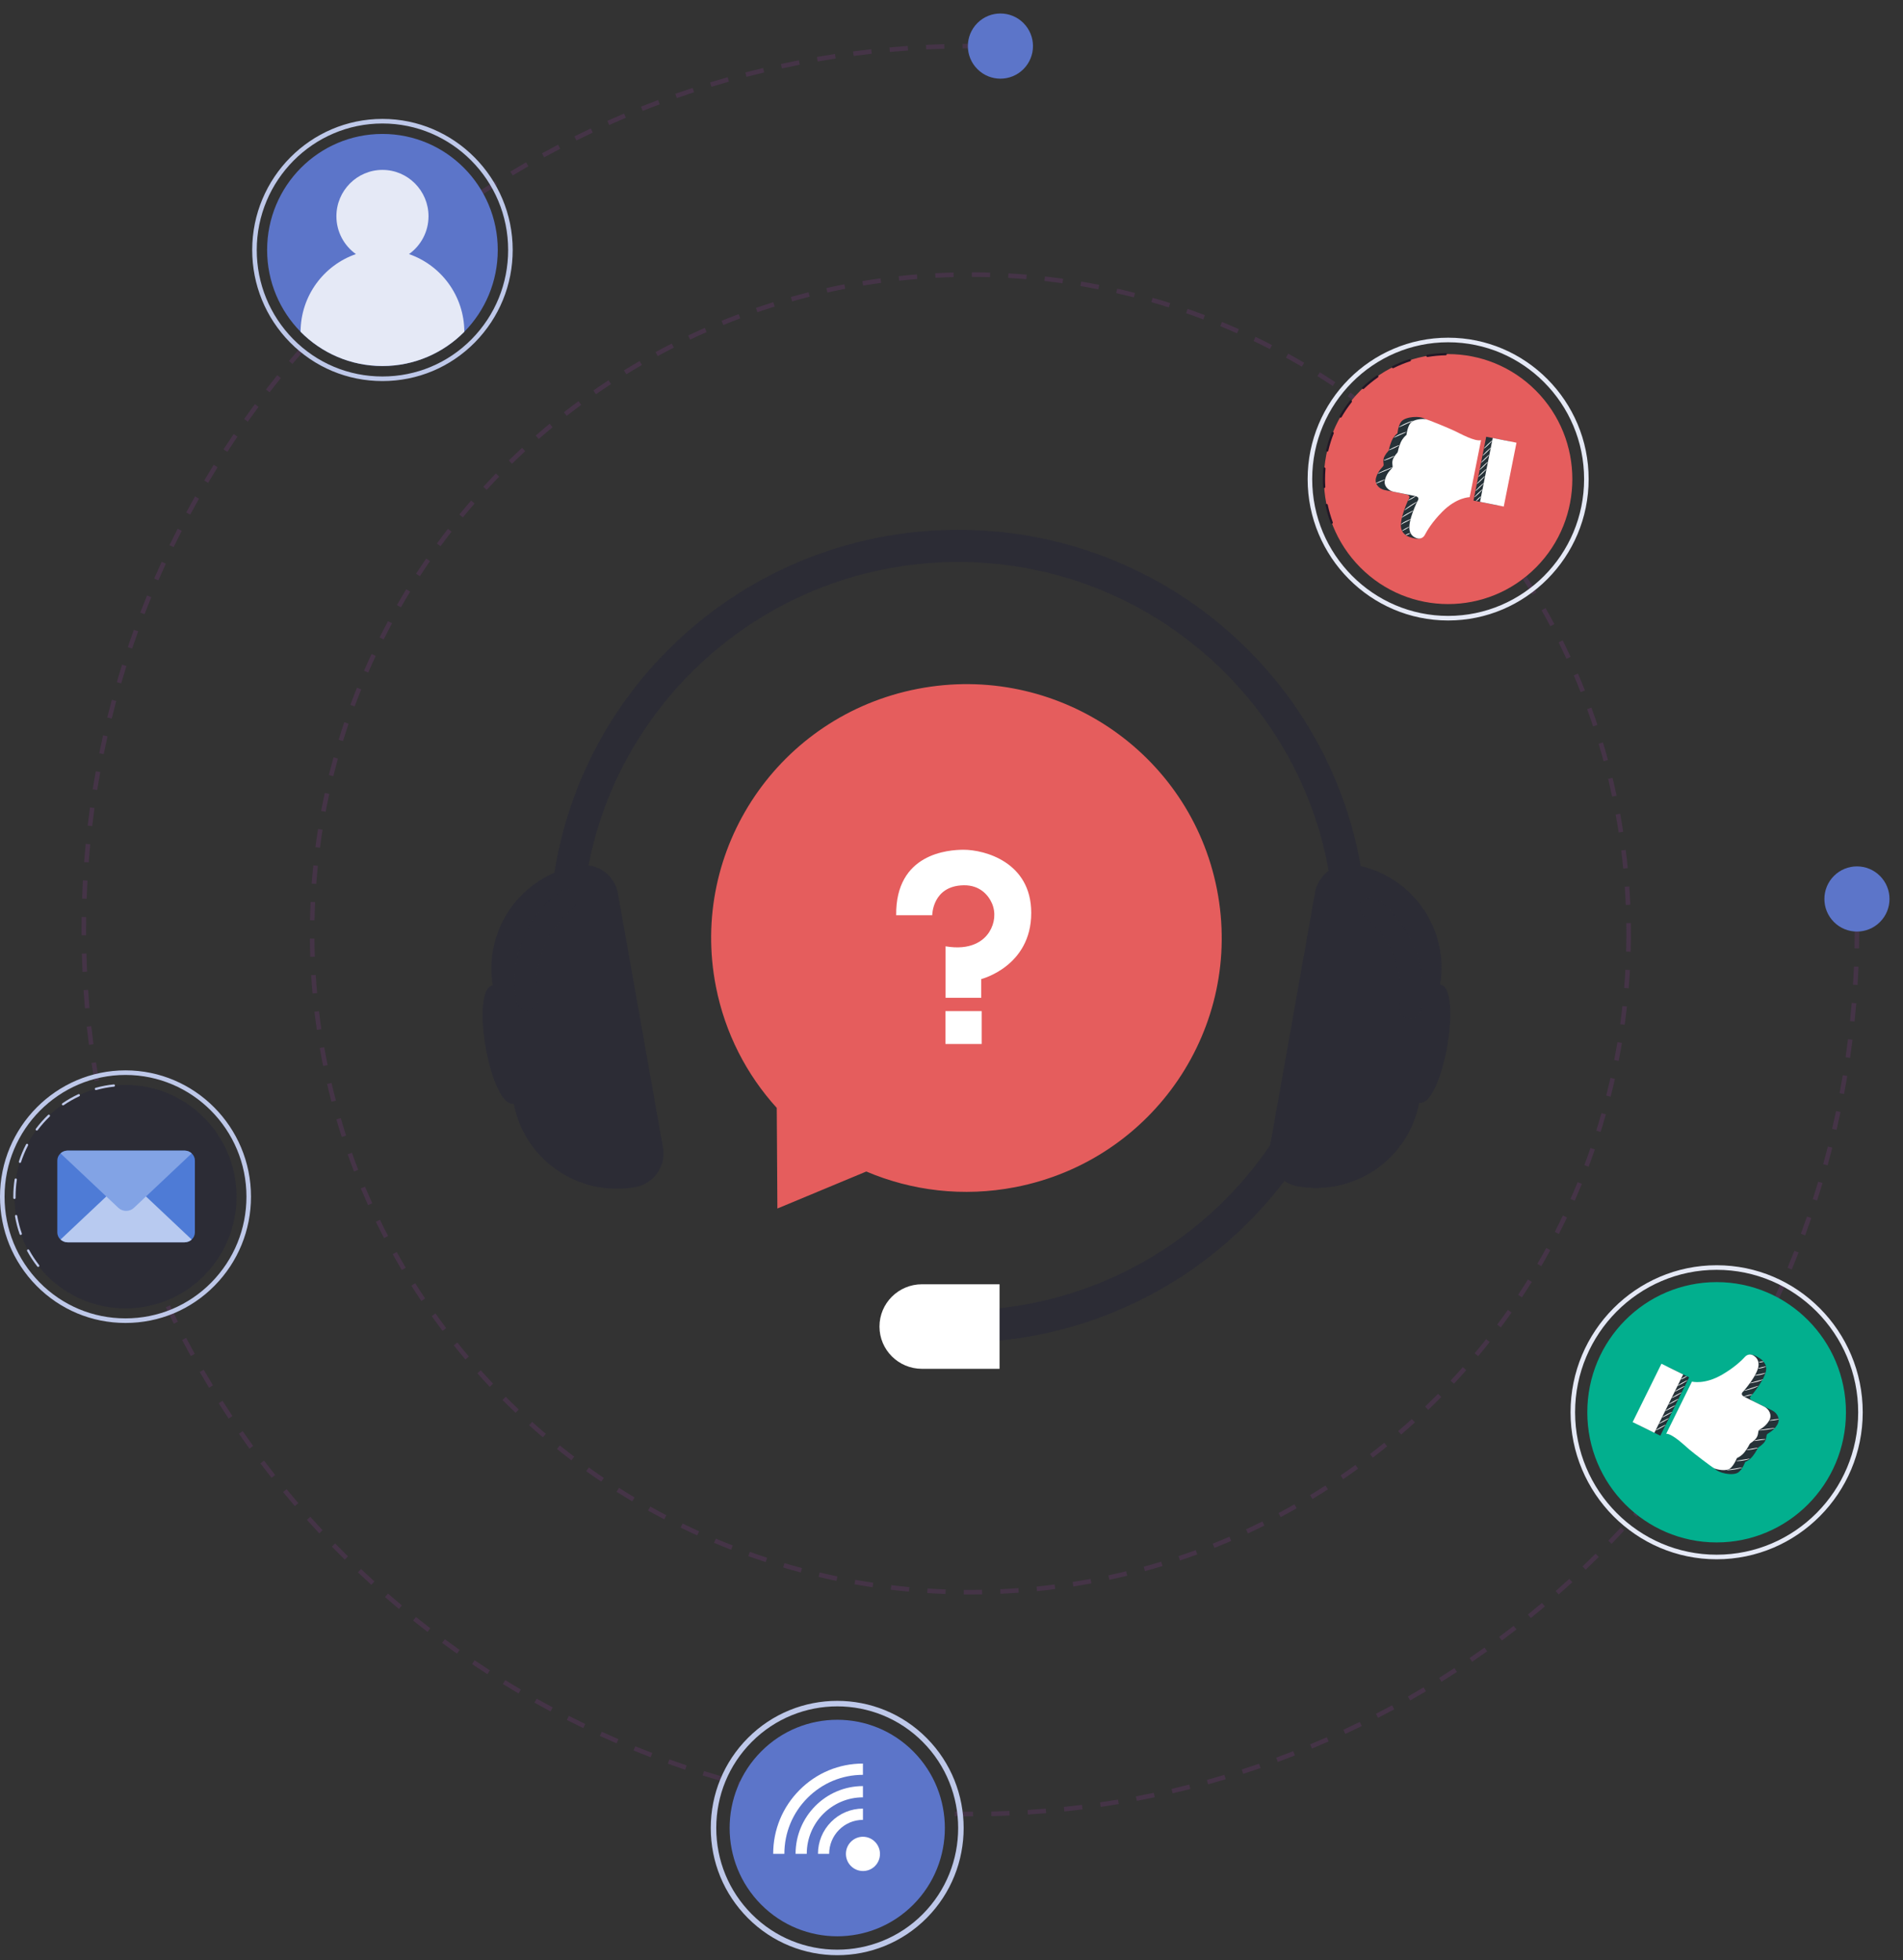 <svg width="166" height="171" viewBox="0 0 166 171" fill="none" xmlns="http://www.w3.org/2000/svg">
<rect x="0" y="0" width="166" height="171" fill="#333333" stroke="none"/>
<path d="M84.649 139.091C84.457 139.091 84.266 139.091 84.074 139.089L84.078 138.69C84.607 138.695 85.138 138.693 85.665 138.684L85.672 139.083C85.332 139.088 84.991 139.091 84.649 139.091ZM82.477 139.051C81.945 139.031 81.413 139.004 80.881 138.97L80.907 138.572C81.433 138.606 81.962 138.633 82.492 138.653L82.477 139.051ZM87.27 139.033L87.252 138.635C87.78 138.611 88.309 138.58 88.836 138.542L88.865 138.94C88.334 138.978 87.802 139.009 87.27 139.033ZM79.288 138.845C78.758 138.796 78.228 138.74 77.699 138.676L77.747 138.28C78.271 138.343 78.797 138.399 79.325 138.448L79.288 138.845ZM90.457 138.802L90.418 138.406C90.944 138.353 91.47 138.293 91.994 138.226L92.045 138.621C91.516 138.689 90.987 138.749 90.457 138.802ZM76.115 138.463C75.588 138.385 75.062 138.299 74.538 138.206L74.608 137.814C75.128 137.906 75.65 137.991 76.174 138.069L76.115 138.463ZM93.627 138.396L93.565 138.002C94.088 137.92 94.609 137.831 95.129 137.735L95.202 138.126C94.678 138.223 94.153 138.313 93.627 138.396ZM72.968 137.906C72.447 137.799 71.927 137.684 71.408 137.562L71.499 137.174C72.014 137.295 72.531 137.409 73.049 137.516L72.968 137.906ZM96.769 137.814L96.686 137.424C97.203 137.313 97.719 137.195 98.233 137.069L98.327 137.457C97.809 137.583 97.29 137.702 96.769 137.814ZM69.857 137.174C69.342 137.037 68.829 136.893 68.318 136.742L68.431 136.36C68.938 136.51 69.448 136.653 69.959 136.788L69.857 137.174ZM99.874 137.057L99.769 136.672C100.28 136.533 100.788 136.386 101.294 136.232L101.41 136.614C100.9 136.769 100.388 136.916 99.874 137.057ZM66.792 136.269C66.284 136.103 65.778 135.93 65.275 135.75L65.408 135.375C65.908 135.554 66.411 135.725 66.915 135.89L66.792 136.269ZM102.932 136.128L102.806 135.75C103.308 135.582 103.807 135.407 104.304 135.225L104.441 135.599C103.94 135.782 103.438 135.958 102.932 136.128ZM63.773 135.19C63.275 134.996 62.779 134.795 62.287 134.588L62.442 134.22C62.931 134.427 63.422 134.626 63.917 134.819L63.773 135.19ZM105.934 135.029L105.787 134.659C106.277 134.464 106.764 134.262 107.248 134.054L107.405 134.419C106.918 134.629 106.427 134.833 105.934 135.029ZM60.819 133.944C60.334 133.723 59.851 133.495 59.371 133.26L59.546 132.902C60.022 133.135 60.502 133.362 60.984 133.582L60.819 133.944ZM108.86 133.769L108.692 133.408C109.171 133.185 109.646 132.957 110.119 132.721L110.296 133.078C109.821 133.315 109.342 133.545 108.86 133.769ZM57.942 132.536C57.469 132.288 57 132.034 56.535 131.773L56.73 131.425C57.192 131.684 57.657 131.937 58.127 132.183L57.942 132.536ZM111.713 132.347L111.526 131.995C111.992 131.746 112.454 131.492 112.913 131.23L113.11 131.577C112.648 131.84 112.182 132.096 111.713 132.347ZM55.149 130.971C54.691 130.697 54.236 130.417 53.786 130.13L54 129.794C54.447 130.079 54.898 130.357 55.353 130.629L55.149 130.971ZM114.485 130.769L114.279 130.428C114.73 130.154 115.178 129.873 115.622 129.587L115.837 129.922C115.391 130.21 114.94 130.492 114.485 130.769ZM52.448 129.253C52.006 128.954 51.568 128.65 51.135 128.339L51.367 128.015C51.797 128.323 52.232 128.626 52.671 128.923L52.448 129.253ZM117.166 129.038L116.941 128.708C117.377 128.41 117.809 128.105 118.236 127.794L118.47 128.117C118.04 128.43 117.605 128.737 117.166 129.038ZM49.848 127.388C49.423 127.066 49.003 126.737 48.587 126.403L48.837 126.093C49.249 126.424 49.667 126.751 50.088 127.071L49.848 127.388ZM119.749 127.16L119.506 126.844C119.925 126.522 120.339 126.194 120.749 125.86L121.001 126.169C120.588 126.505 120.171 126.836 119.749 127.16ZM47.355 125.384C46.949 125.039 46.548 124.688 46.151 124.331L46.418 124.035C46.811 124.389 47.209 124.738 47.613 125.081L47.355 125.384ZM122.226 125.143L121.965 124.841C122.366 124.495 122.762 124.144 123.153 123.788L123.421 124.083C123.027 124.441 122.629 124.795 122.226 125.143ZM44.977 123.246C44.591 122.879 44.21 122.506 43.834 122.128L44.116 121.847C44.489 122.222 44.868 122.592 45.252 122.957L44.977 123.246ZM124.588 122.991L124.312 122.703C124.693 122.336 125.069 121.964 125.44 121.587L125.724 121.866C125.35 122.246 124.972 122.621 124.588 122.991ZM42.722 120.981C42.357 120.593 41.997 120.2 41.642 119.802L41.939 119.537C42.291 119.932 42.649 120.322 43.012 120.707L42.722 120.981ZM126.829 120.711L126.538 120.439C126.898 120.052 127.253 119.659 127.603 119.262L127.902 119.525C127.55 119.925 127.192 120.32 126.829 120.711ZM40.595 118.595C40.252 118.188 39.914 117.777 39.582 117.36L39.893 117.112C40.223 117.525 40.559 117.934 40.899 118.338L40.595 118.595ZM128.942 118.31L128.636 118.055C128.975 117.648 129.308 117.236 129.635 116.82L129.948 117.066C129.618 117.485 129.283 117.9 128.942 118.31ZM38.604 116.097C38.284 115.672 37.969 115.242 37.661 114.808L37.986 114.577C38.292 115.008 38.604 115.435 38.922 115.857L38.604 116.097ZM130.92 115.795L130.6 115.557C130.916 115.132 131.226 114.702 131.53 114.268L131.856 114.497C131.55 114.934 131.238 115.367 130.92 115.795ZM36.754 113.493C36.458 113.051 36.168 112.605 35.884 112.155L36.221 111.942C36.503 112.389 36.791 112.832 37.085 113.272L36.754 113.493ZM132.757 113.174L132.425 112.955C132.717 112.512 133.002 112.066 133.282 111.615L133.62 111.825C133.339 112.279 133.051 112.729 132.757 113.174ZM35.052 110.793C34.78 110.336 34.516 109.874 34.257 109.409L34.605 109.215C34.862 109.677 35.125 110.136 35.394 110.59L35.052 110.793ZM134.446 110.454L134.102 110.253C134.369 109.795 134.63 109.333 134.884 108.867L135.234 109.059C134.978 109.527 134.715 109.992 134.446 110.454ZM33.502 108.004C33.257 107.532 33.018 107.057 32.786 106.579L33.144 106.405C33.375 106.88 33.612 107.352 33.855 107.82L33.502 108.004ZM135.983 107.642L135.628 107.461C135.869 106.988 136.104 106.512 136.332 106.033L136.692 106.205C136.462 106.687 136.226 107.166 135.983 107.642ZM32.11 105.135C31.892 104.65 31.68 104.163 31.474 103.673L31.842 103.519C32.045 104.005 32.256 104.489 32.473 104.97L32.11 105.135ZM137.361 104.748L136.997 104.587C137.211 104.102 137.419 103.613 137.62 103.122L137.989 103.273C137.786 103.768 137.577 104.259 137.361 104.748ZM30.88 102.194C30.688 101.696 30.503 101.196 30.326 100.694L30.701 100.561C30.878 101.06 31.061 101.556 31.252 102.05L30.88 102.194ZM138.576 101.78L138.203 101.639C138.39 101.142 138.571 100.643 138.744 100.14L139.121 100.271C138.946 100.776 138.764 101.279 138.576 101.78ZM29.812 99.179C29.648 98.671 29.492 98.162 29.342 97.65L29.724 97.538C29.873 98.046 30.029 98.552 30.191 99.056L29.812 99.179ZM139.623 98.746L139.243 98.627C139.402 98.122 139.554 97.615 139.698 97.105L140.081 97.214C139.936 97.727 139.783 98.238 139.623 98.746ZM28.915 96.109C28.779 95.593 28.651 95.076 28.531 94.556L28.919 94.466C29.038 94.982 29.166 95.496 29.3 96.008L28.915 96.109ZM140.497 95.67L140.111 95.572C140.241 95.058 140.364 94.543 140.48 94.027L140.868 94.114C140.752 94.634 140.628 95.153 140.497 95.67ZM28.19 92.994C28.084 92.471 27.985 91.948 27.893 91.422L28.285 91.354C28.376 91.875 28.474 92.396 28.58 92.914L28.19 92.994ZM141.197 92.549L140.806 92.472C140.907 91.953 141.002 91.432 141.089 90.91L141.481 90.975C141.394 91.501 141.299 92.026 141.197 92.549ZM27.639 89.843C27.562 89.316 27.492 88.787 27.43 88.258L27.826 88.211C27.888 88.737 27.957 89.262 28.033 89.785L27.639 89.843ZM141.722 89.394L141.328 89.339C141.4 88.815 141.465 88.289 141.523 87.763L141.919 87.807C141.861 88.337 141.795 88.866 141.722 89.394ZM27.265 86.667C27.217 86.136 27.177 85.604 27.143 85.072L27.541 85.047C27.574 85.577 27.614 86.105 27.662 86.631L27.265 86.667ZM142.072 86.215L141.675 86.182C141.719 85.654 141.755 85.126 141.783 84.597L142.181 84.619C142.152 85.152 142.116 85.683 142.072 86.215ZM27.066 83.475C27.047 82.942 27.035 82.409 27.031 81.876L27.43 81.873C27.434 82.403 27.445 82.932 27.463 83.461L27.066 83.475ZM142.246 83.021L141.848 83.01C141.871 82.182 141.876 81.353 141.863 80.525L142.261 80.518C142.274 81.353 142.269 82.187 142.246 83.021ZM27.439 80.285L27.041 80.277C27.051 79.744 27.069 79.211 27.094 78.679L27.492 78.697C27.467 79.226 27.449 79.755 27.439 80.285ZM141.817 78.939C141.795 78.41 141.765 77.882 141.728 77.353L142.125 77.325C142.162 77.856 142.192 78.388 142.215 78.922L141.817 78.939ZM27.587 77.112L27.19 77.083C27.23 76.55 27.277 76.019 27.331 75.49L27.727 75.53C27.673 76.057 27.627 76.584 27.587 77.112ZM141.595 75.77C141.543 75.243 141.485 74.717 141.419 74.192L141.814 74.142C141.88 74.671 141.939 75.201 141.991 75.731L141.595 75.77ZM27.91 73.952L27.515 73.901C27.584 73.371 27.66 72.843 27.744 72.318L28.137 72.381C28.054 72.903 27.978 73.427 27.91 73.952ZM141.198 72.619C141.118 72.096 141.03 71.574 140.935 71.053L141.326 70.981C141.422 71.506 141.511 72.031 141.592 72.558L141.198 72.619ZM28.407 70.815L28.016 70.742C28.114 70.218 28.219 69.695 28.332 69.174L28.721 69.258C28.61 69.776 28.505 70.295 28.407 70.815ZM140.627 69.495C140.518 68.977 140.401 68.46 140.277 67.945L140.664 67.852C140.789 68.37 140.907 68.89 141.017 69.412L140.627 69.495ZM29.078 67.711L28.692 67.615C28.819 67.098 28.953 66.582 29.095 66.068L29.478 66.174C29.338 66.684 29.205 67.197 29.078 67.711ZM139.883 66.407C139.745 65.896 139.599 65.387 139.447 64.88L139.828 64.765C139.982 65.275 140.128 65.788 140.267 66.302L139.883 66.407ZM29.921 64.648L29.54 64.532C29.697 64.02 29.86 63.511 30.031 63.003L30.408 63.131C30.239 63.634 30.076 64.14 29.921 64.648ZM138.968 63.365C138.801 62.863 138.628 62.363 138.447 61.865L138.821 61.729C139.003 62.23 139.178 62.734 139.346 63.24L138.968 63.365ZM30.938 61.628L30.564 61.49C30.749 60.988 30.94 60.489 31.139 59.993L31.509 60.141C31.311 60.634 31.121 61.13 30.938 61.628ZM137.884 60.38C137.691 59.889 137.49 59.401 137.283 58.916L137.649 58.759C137.858 59.248 138.06 59.739 138.255 60.233L137.884 60.38ZM32.121 58.671L31.755 58.512C31.968 58.022 32.187 57.535 32.413 57.05L32.774 57.219C32.549 57.7 32.332 58.184 32.121 58.671ZM136.64 57.469C136.42 56.99 136.192 56.513 135.958 56.04L136.315 55.863C136.551 56.34 136.78 56.819 137.002 57.302L136.64 57.469ZM33.467 55.786L33.111 55.607C33.35 55.13 33.596 54.656 33.848 54.185L34.199 54.373C33.948 54.841 33.704 55.312 33.467 55.786ZM135.236 54.63C134.989 54.163 134.735 53.7 134.475 53.241L134.821 53.044C135.083 53.507 135.339 53.974 135.588 54.443L135.236 54.63ZM34.971 52.982L34.625 52.784C34.891 52.321 35.162 51.861 35.44 51.405L35.78 51.613C35.504 52.066 35.234 52.522 34.971 52.982ZM133.675 51.872C133.402 51.42 133.123 50.971 132.838 50.526L133.173 50.311C133.46 50.759 133.741 51.211 134.016 51.666L133.675 51.872ZM36.627 50.267L36.293 50.05C36.584 49.602 36.881 49.159 37.183 48.72L37.511 48.946C37.21 49.382 36.916 49.823 36.627 50.267ZM131.964 49.203C131.666 48.767 131.362 48.334 131.053 47.905L131.376 47.672C131.687 48.103 131.993 48.539 132.293 48.979L131.964 49.203ZM38.431 47.649L38.109 47.414C38.424 46.983 38.745 46.557 39.071 46.135L39.386 46.379C39.062 46.798 38.743 47.221 38.431 47.649ZM130.106 46.632C129.785 46.212 129.458 45.797 129.125 45.386L129.434 45.135C129.769 45.548 130.099 45.967 130.423 46.39L130.106 46.632ZM40.376 45.137L40.068 44.884C40.406 44.471 40.749 44.064 41.098 43.661L41.399 43.922C41.052 44.322 40.711 44.727 40.376 45.137ZM128.11 44.166C127.765 43.765 127.416 43.368 127.061 42.976L127.356 42.708C127.713 43.103 128.065 43.502 128.412 43.907L128.11 44.166ZM42.456 42.736L42.162 42.466C42.522 42.073 42.887 41.685 43.258 41.302L43.544 41.579C43.176 41.96 42.813 42.345 42.456 42.736ZM125.979 41.813C125.613 41.431 125.242 41.054 124.866 40.682L125.146 40.398C125.525 40.773 125.898 41.153 126.267 41.538L125.979 41.813ZM44.664 40.454L44.385 40.169C44.766 39.797 45.153 39.429 45.544 39.068L45.814 39.36C45.425 39.719 45.042 40.084 44.664 40.454ZM123.722 39.581C123.335 39.22 122.944 38.863 122.547 38.512L122.811 38.214C123.21 38.567 123.604 38.926 123.994 39.29L123.722 39.581ZM46.993 38.298L46.731 37.998C47.132 37.648 47.537 37.302 47.947 36.963L48.202 37.27C47.794 37.607 47.391 37.95 46.993 38.298ZM121.344 37.476C120.938 37.136 120.527 36.802 120.112 36.473L120.359 36.16C120.777 36.491 121.19 36.828 121.599 37.17L121.344 37.476ZM49.437 36.276L49.192 35.962C49.611 35.633 50.035 35.311 50.463 34.995L50.7 35.316C50.275 35.63 49.854 35.95 49.437 36.276ZM118.853 35.504C118.429 35.187 118 34.876 117.567 34.571L117.797 34.245C118.232 34.552 118.664 34.866 119.091 35.185L118.853 35.504ZM51.988 34.391L51.76 34.064C52.197 33.76 52.637 33.461 53.082 33.169L53.301 33.503C52.859 33.793 52.421 34.089 51.988 34.391ZM116.256 33.673C115.815 33.38 115.369 33.093 114.92 32.812L115.131 32.474C115.583 32.757 116.032 33.046 116.476 33.341L116.256 33.673ZM54.637 32.651L54.428 32.312C54.88 32.032 55.337 31.759 55.797 31.492L55.997 31.837C55.54 32.102 55.087 32.373 54.637 32.651ZM113.56 31.988C113.103 31.72 112.642 31.458 112.178 31.202L112.37 30.853C112.838 31.11 113.301 31.374 113.762 31.644L113.56 31.988ZM57.377 31.062L57.187 30.711C57.654 30.457 58.125 30.21 58.599 29.97L58.779 30.325C58.308 30.564 57.841 30.809 57.377 31.062ZM110.774 30.455C110.303 30.212 109.828 29.977 109.35 29.747L109.522 29.388C110.003 29.619 110.481 29.856 110.956 30.101L110.774 30.455ZM60.2 29.627L60.03 29.267C60.51 29.04 60.993 28.819 61.479 28.605L61.639 28.97C61.157 29.182 60.677 29.401 60.2 29.627ZM107.906 29.079C107.421 28.863 106.934 28.654 106.443 28.452L106.595 28.083C107.089 28.287 107.58 28.498 108.068 28.715L107.906 29.079ZM63.096 28.353L62.946 27.984C63.44 27.783 63.936 27.589 64.435 27.402L64.574 27.775C64.079 27.961 63.586 28.153 63.096 28.353ZM104.964 27.865C104.467 27.677 103.968 27.495 103.467 27.32L103.598 26.944C104.103 27.12 104.605 27.303 105.105 27.493L104.964 27.865ZM66.068 27.238L65.939 26.861C66.443 26.688 66.949 26.522 67.457 26.364L67.576 26.744C67.071 26.902 66.568 27.067 66.068 27.238ZM101.956 26.818C101.452 26.658 100.945 26.505 100.437 26.359L100.546 25.976C101.059 26.123 101.569 26.277 102.076 26.438L101.956 26.818ZM69.097 26.292L68.989 25.908C69.502 25.764 70.017 25.626 70.533 25.496L70.63 25.883C70.118 26.012 69.606 26.148 69.097 26.292ZM98.906 25.943C98.393 25.811 97.879 25.687 97.363 25.57L97.451 25.181C97.971 25.299 98.488 25.424 99.004 25.557L98.906 25.943ZM72.175 25.516L72.089 25.127C72.609 25.011 73.13 24.903 73.653 24.802L73.729 25.193C73.209 25.294 72.691 25.401 72.175 25.516ZM95.81 25.24C95.291 25.138 94.771 25.042 94.25 24.954L94.316 24.561C94.841 24.65 95.365 24.746 95.888 24.849L95.81 25.24ZM75.291 24.914L75.226 24.521C75.752 24.434 76.279 24.355 76.806 24.283L76.86 24.678C76.336 24.749 75.813 24.828 75.291 24.914ZM92.681 24.711C92.157 24.638 91.632 24.571 91.107 24.512L91.151 24.116C91.681 24.176 92.209 24.242 92.737 24.317L92.681 24.711ZM78.435 24.485L78.392 24.089C78.922 24.032 79.452 23.982 79.983 23.939L80.015 24.337C79.488 24.379 78.961 24.428 78.435 24.485ZM89.527 24.357C89 24.312 88.473 24.275 87.944 24.245L87.967 23.847C88.5 23.877 89.032 23.915 89.561 23.96L89.527 24.357ZM81.599 24.232L81.578 23.833C82.109 23.806 82.641 23.785 83.175 23.771L83.185 24.17C82.656 24.183 82.127 24.204 81.599 24.232ZM86.359 24.177C85.83 24.161 85.301 24.153 84.772 24.152L84.773 23.753C85.307 23.754 85.84 23.763 86.371 23.778L86.359 24.177ZM84.649 158.45C84.193 158.45 83.738 158.446 83.284 158.438L83.291 158.039C83.743 158.047 84.195 158.051 84.649 158.051L84.88 158.051L84.882 158.449L84.649 158.45ZM86.477 158.428L86.468 158.03C86.996 158.018 87.524 158 88.052 157.977L88.069 158.376C87.54 158.399 87.009 158.416 86.477 158.428ZM81.689 158.394C81.157 158.374 80.625 158.349 80.094 158.318L80.117 157.921C80.644 157.951 81.173 157.976 81.704 157.996L81.689 158.394ZM89.664 158.29L89.639 157.892C90.167 157.859 90.695 157.82 91.223 157.775L91.256 158.172C90.726 158.217 90.195 158.256 89.664 158.29ZM78.501 158.21C77.97 158.169 77.44 158.122 76.91 158.07L76.949 157.673C77.476 157.725 78.004 157.772 78.532 157.813L78.501 158.21ZM92.846 158.023L92.804 157.627C93.331 157.572 93.857 157.511 94.382 157.445L94.432 157.84C93.904 157.907 93.375 157.968 92.846 158.023ZM75.323 157.896C74.795 157.833 74.267 157.764 73.74 157.69L73.795 157.295C74.32 157.369 74.845 157.437 75.371 157.5L75.323 157.896ZM96.014 157.625L95.956 157.231C96.48 157.154 97.003 157.072 97.526 156.984L97.591 157.378C97.066 157.466 96.541 157.548 96.014 157.625ZM72.161 157.452C71.636 157.367 71.111 157.277 70.587 157.181L70.659 156.789C71.18 156.884 71.702 156.974 72.225 157.059L72.161 157.452ZM99.163 157.098L99.089 156.706C99.609 156.608 100.129 156.504 100.647 156.395L100.729 156.785C100.208 156.895 99.686 156.999 99.163 157.098ZM69.02 156.879C68.498 156.772 67.978 156.66 67.459 156.544L67.546 156.154C68.063 156.271 68.581 156.382 69.1 156.488L69.02 156.879ZM102.288 156.44L102.198 156.051C102.714 155.932 103.228 155.807 103.742 155.677L103.84 156.063C103.324 156.194 102.806 156.319 102.288 156.44ZM65.905 156.175C65.388 156.047 64.873 155.914 64.359 155.775L64.462 155.39C64.974 155.529 65.486 155.661 66 155.788L65.905 156.175ZM105.383 155.655L105.277 155.27C105.788 155.129 106.297 154.983 106.804 154.832L106.918 155.214C106.408 155.366 105.896 155.513 105.383 155.655ZM62.822 155.344C62.311 155.195 61.801 155.04 61.294 154.881L61.413 154.5C61.918 154.659 62.425 154.812 62.933 154.961L62.822 155.344ZM108.443 154.741L108.322 154.361C108.826 154.199 109.329 154.032 109.829 153.86L109.959 154.237C109.456 154.41 108.95 154.578 108.443 154.741ZM59.769 154.384C59.263 154.213 58.758 154.037 58.256 153.855L58.391 153.48C58.891 153.661 59.393 153.836 59.896 154.006L59.769 154.384ZM111.463 153.702L111.326 153.327C111.823 153.145 112.318 152.957 112.811 152.764L112.957 153.135C112.461 153.329 111.963 153.518 111.463 153.702ZM56.754 153.295C56.256 153.103 55.76 152.907 55.265 152.705L55.415 152.336C55.907 152.537 56.401 152.732 56.897 152.923L56.754 153.295ZM114.438 152.538L114.285 152.17C114.772 151.967 115.257 151.76 115.74 151.548L115.901 151.913C115.415 152.126 114.927 152.334 114.438 152.538ZM53.789 152.084C53.299 151.871 52.811 151.654 52.326 151.432L52.492 151.069C52.974 151.291 53.46 151.507 53.947 151.718L53.789 152.084ZM117.351 151.257L117.183 150.896C117.662 150.674 118.138 150.446 118.612 150.214L118.787 150.572C118.311 150.805 117.832 151.034 117.351 151.257ZM50.877 150.75C50.397 150.518 49.919 150.281 49.443 150.039L49.624 149.684C50.097 149.924 50.572 150.16 51.05 150.391L50.877 150.75ZM120.21 149.857L120.028 149.503C120.497 149.261 120.964 149.014 121.428 148.762L121.618 149.113C121.151 149.366 120.682 149.614 120.21 149.857ZM48.024 149.298C47.554 149.046 47.086 148.79 46.621 148.528L46.816 148.181C47.279 148.441 47.744 148.696 48.212 148.947L48.024 149.298ZM123.01 148.34L122.814 147.993C123.273 147.732 123.73 147.466 124.184 147.195L124.387 147.538C123.931 147.81 123.472 148.077 123.01 148.34ZM45.235 147.73C44.775 147.459 44.319 147.183 43.865 146.903L44.074 146.564C44.526 146.843 44.98 147.117 45.437 147.386L45.235 147.73ZM125.747 146.707L125.537 146.369C125.985 146.089 126.431 145.804 126.873 145.515L127.091 145.849C126.646 146.14 126.198 146.425 125.747 146.707ZM42.513 146.048C42.066 145.758 41.621 145.464 41.179 145.165L41.402 144.835C41.842 145.133 42.284 145.425 42.729 145.713L42.513 146.048ZM128.416 144.964L128.192 144.635C128.628 144.336 129.062 144.033 129.493 143.726L129.724 144.051C129.291 144.36 128.855 144.664 128.416 144.964ZM39.864 144.256C39.429 143.948 38.996 143.636 38.568 143.32L38.804 142.999C39.231 143.314 39.661 143.625 40.094 143.931L39.864 144.256ZM131.013 143.111L130.775 142.791C131.199 142.475 131.62 142.154 132.038 141.83L132.282 142.144C131.862 142.471 131.439 142.793 131.013 143.111ZM37.291 142.358C36.869 142.033 36.45 141.703 36.035 141.369L36.284 141.058C36.697 141.39 37.114 141.718 37.534 142.042L37.291 142.358ZM133.531 141.153L133.281 140.843C133.692 140.51 134.099 140.172 134.503 139.831L134.76 140.135C134.354 140.478 133.944 140.818 133.531 141.153ZM34.799 140.355C34.391 140.013 33.986 139.667 33.584 139.316L33.847 139.016C34.245 139.365 34.648 139.709 35.055 140.049L34.799 140.355ZM135.968 139.092L135.705 138.793C136.103 138.443 136.496 138.089 136.886 137.731L137.155 138.025C136.764 138.385 136.368 138.74 135.968 139.092ZM32.392 138.253C31.998 137.894 31.608 137.532 31.222 137.166L31.495 136.876C31.88 137.241 32.268 137.602 32.66 137.958L32.392 138.253ZM138.32 136.933L138.045 136.645C138.428 136.279 138.806 135.909 139.182 135.535L139.463 135.818C139.086 136.193 138.705 136.565 138.32 136.933ZM30.074 136.054C29.695 135.68 29.32 135.302 28.95 134.92L29.235 134.642C29.604 135.022 29.977 135.399 30.354 135.771L30.074 136.054ZM140.582 134.679L140.296 134.402C140.663 134.021 141.026 133.635 141.386 133.246L141.678 133.517C141.317 133.908 140.951 134.295 140.582 134.679ZM27.849 133.763C27.485 133.374 27.127 132.981 26.772 132.584L27.069 132.318C27.422 132.713 27.779 133.104 28.14 133.492L27.849 133.763ZM142.75 132.333L142.453 132.068C142.804 131.671 143.152 131.271 143.495 130.868L143.798 131.126C143.453 131.532 143.104 131.934 142.75 132.333ZM25.719 131.384C25.373 130.98 25.03 130.572 24.692 130.161L24.999 129.908C25.336 130.316 25.676 130.722 26.021 131.124L25.719 131.384ZM144.821 129.899L144.513 129.646C144.848 129.236 145.179 128.822 145.506 128.404L145.819 128.65C145.491 129.07 145.158 129.486 144.821 129.899ZM23.69 128.919C23.36 128.501 23.035 128.08 22.714 127.656L23.031 127.415C23.351 127.837 23.674 128.256 24.002 128.672L23.69 128.919ZM146.791 127.381L146.472 127.142C146.79 126.717 147.104 126.29 147.413 125.859L147.737 126.092C147.426 126.525 147.111 126.954 146.791 127.381ZM21.764 126.374C21.452 125.943 21.145 125.509 20.842 125.072L21.169 124.845C21.47 125.279 21.776 125.711 22.087 126.139L21.764 126.374ZM148.656 124.783L148.328 124.557C148.628 124.12 148.924 123.68 149.215 123.237L149.548 123.455C149.255 123.901 148.958 124.343 148.656 124.783ZM19.946 123.752C19.652 123.309 19.362 122.863 19.077 122.415L19.413 122.2C19.697 122.647 19.985 123.091 20.277 123.532L19.946 123.752ZM150.413 122.11L150.076 121.897C150.358 121.448 150.636 120.996 150.908 120.541L151.25 120.746C150.975 121.203 150.696 121.658 150.413 122.11ZM18.237 121.06C17.962 120.605 17.691 120.147 17.425 119.687L17.77 119.488C18.034 119.946 18.304 120.4 18.578 120.853L18.237 121.06ZM152.058 119.365L151.712 119.167C151.976 118.706 152.235 118.243 152.488 117.776L152.838 117.967C152.583 118.436 152.323 118.902 152.058 119.365ZM16.641 118.298C16.385 117.833 16.134 117.365 15.887 116.895L16.24 116.71C16.485 117.178 16.735 117.643 16.99 118.106L16.641 118.298ZM153.589 116.553L153.235 116.37C153.479 115.899 153.718 115.424 153.953 114.948L154.31 115.124C154.074 115.603 153.834 116.079 153.589 116.553ZM15.162 115.476C14.925 115 14.694 114.523 14.467 114.042L14.827 113.872C15.053 114.35 15.283 114.825 15.519 115.298L15.162 115.476ZM155.002 113.679L154.641 113.511C154.865 113.03 155.084 112.546 155.299 112.059L155.663 112.221C155.448 112.709 155.227 113.195 155.002 113.679ZM13.802 112.595C13.585 112.11 13.373 111.624 13.167 111.135L13.533 110.98C13.739 111.466 13.95 111.95 14.165 112.432L13.802 112.595ZM156.294 110.747L155.927 110.594C156.131 110.103 156.33 109.61 156.524 109.116L156.894 109.261C156.699 109.759 156.499 110.254 156.294 110.747ZM12.562 109.662C12.365 109.168 12.173 108.671 11.986 108.172L12.359 108.032C12.545 108.528 12.736 109.022 12.932 109.515L12.562 109.662ZM157.464 107.763L157.09 107.625C157.273 107.126 157.452 106.625 157.625 106.122L158.001 106.252C157.827 106.758 157.648 107.261 157.464 107.763ZM11.441 106.669C11.265 106.166 11.094 105.662 10.928 105.156L11.307 105.031C11.472 105.535 11.642 106.037 11.817 106.537L11.441 106.669ZM158.508 104.731L158.128 104.609C158.291 104.102 158.449 103.594 158.6 103.084L158.982 103.198C158.829 103.711 158.671 104.222 158.508 104.731ZM10.447 103.632C10.292 103.122 10.142 102.611 9.997 102.098L10.381 101.99C10.524 102.5 10.674 103.009 10.828 103.516L10.447 103.632ZM159.422 101.662L159.038 101.556C159.179 101.045 159.315 100.532 159.445 100.019L159.831 100.116C159.7 100.633 159.564 101.148 159.422 101.662ZM9.58 100.556C9.446 100.04 9.318 99.523 9.195 99.005L9.582 98.913C9.704 99.428 9.832 99.943 9.965 100.456L9.58 100.556ZM160.207 98.563L159.819 98.474C159.938 97.957 160.052 97.44 160.16 96.921L160.55 97.003C160.441 97.524 160.327 98.044 160.207 98.563ZM8.842 97.447C8.73 96.926 8.623 96.404 8.522 95.881L8.913 95.805C9.014 96.325 9.12 96.844 9.231 97.362L8.842 97.447ZM160.861 95.435L160.47 95.361C160.567 94.841 160.66 94.319 160.747 93.796L161.139 93.861C161.052 94.387 160.959 94.911 160.861 95.435ZM8.234 94.309C8.144 93.784 8.059 93.258 7.98 92.731L8.374 92.671C8.452 93.195 8.537 93.719 8.627 94.241L8.234 94.309ZM161.385 92.282L160.991 92.225C161.067 91.701 161.137 91.175 161.202 90.649L161.597 90.698C161.532 91.227 161.461 91.755 161.385 92.282ZM7.758 91.149C7.689 90.62 7.626 90.091 7.569 89.562L7.964 89.519C8.022 90.045 8.084 90.572 8.152 91.097L7.758 91.149ZM161.777 89.111L161.381 89.07C161.435 88.544 161.484 88.016 161.527 87.487L161.924 87.519C161.88 88.05 161.831 88.581 161.777 89.111ZM7.412 87.972C7.366 87.441 7.324 86.91 7.289 86.378L7.686 86.351C7.722 86.881 7.763 87.41 7.809 87.936L7.412 87.972ZM162.038 85.925L161.641 85.901C161.673 85.373 161.7 84.844 161.722 84.313L162.12 84.329C162.098 84.862 162.071 85.394 162.038 85.925ZM7.198 84.783C7.173 84.25 7.154 83.718 7.14 83.185L7.538 83.175C7.552 83.705 7.571 84.234 7.596 84.764L7.198 84.783ZM162.168 82.732L161.77 82.724C161.781 82.194 161.786 81.664 161.786 81.134H162.185C162.185 81.668 162.179 82.201 162.168 82.732ZM7.115 81.588L7.113 81.134C7.113 80.752 7.116 80.371 7.122 79.99L7.52 79.996C7.514 80.375 7.512 80.754 7.512 81.134L7.513 81.586L7.115 81.588ZM7.559 78.407L7.161 78.393C7.18 77.859 7.204 77.327 7.233 76.796L7.631 76.818C7.602 77.347 7.578 77.876 7.559 78.407ZM7.735 75.232L7.338 75.202C7.379 74.67 7.424 74.139 7.476 73.61L7.872 73.648C7.821 74.176 7.775 74.704 7.735 75.232ZM8.042 72.067L7.646 72.021C7.709 71.492 7.776 70.963 7.85 70.436L8.244 70.49C8.171 71.015 8.104 71.541 8.042 72.067ZM8.479 68.918L8.086 68.855C8.17 68.329 8.259 67.804 8.355 67.28L8.746 67.351C8.652 67.872 8.563 68.395 8.479 68.918ZM9.047 65.79L8.656 65.71C8.762 65.188 8.874 64.667 8.99 64.148L9.379 64.235C9.263 64.752 9.152 65.27 9.047 65.79ZM9.744 62.688L9.357 62.592C9.485 62.075 9.618 61.56 9.756 61.045L10.141 61.149C10.003 61.66 9.871 62.174 9.744 62.688ZM10.57 59.618L10.188 59.506C10.337 58.995 10.491 58.485 10.651 57.977L11.031 58.097C10.872 58.602 10.718 59.109 10.57 59.618ZM11.525 56.58L11.148 56.452C11.319 55.946 11.495 55.441 11.677 54.938L12.052 55.074C11.871 55.574 11.695 56.076 11.525 56.58ZM12.609 53.579L12.237 53.436C12.429 52.937 12.626 52.441 12.828 51.946L13.197 52.097C12.996 52.589 12.8 53.083 12.609 53.579ZM13.816 50.628L13.451 50.469C13.663 49.98 13.881 49.492 14.104 49.006L14.466 49.173C14.244 49.656 14.027 50.141 13.816 50.628ZM15.145 47.731L14.786 47.558C15.019 47.077 15.257 46.599 15.499 46.124L15.854 46.305C15.613 46.778 15.376 47.254 15.145 47.731ZM16.593 44.894L16.242 44.705C16.494 44.235 16.751 43.767 17.013 43.303L17.36 43.498C17.099 43.961 16.844 44.426 16.593 44.894ZM18.156 42.12L17.814 41.917C18.085 41.458 18.361 41.001 18.642 40.548L18.981 40.758C18.701 41.209 18.427 41.663 18.156 42.12ZM19.833 39.414L19.499 39.197C19.789 38.75 20.084 38.306 20.383 37.864L20.713 38.088C20.415 38.527 20.122 38.969 19.833 39.414ZM21.619 36.781L21.295 36.55C21.603 36.115 21.916 35.684 22.233 35.255L22.553 35.493C22.237 35.919 21.926 36.348 21.619 36.781ZM23.513 34.224L23.198 33.98C23.523 33.559 23.854 33.141 24.188 32.726L24.498 32.976C24.165 33.389 23.837 33.805 23.513 34.224ZM25.509 31.749L25.204 31.492C25.546 31.085 25.893 30.68 26.244 30.28L26.544 30.543C26.195 30.941 25.849 31.343 25.509 31.749ZM27.604 29.358L27.31 29.089C27.669 28.696 28.032 28.307 28.399 27.921L28.688 28.196C28.322 28.579 27.961 28.967 27.604 29.358ZM29.795 27.056L29.512 26.776C29.887 26.398 30.265 26.023 30.648 25.653L30.925 25.94C30.544 26.308 30.168 26.68 29.795 27.056ZM32.077 24.846L31.806 24.554C32.196 24.192 32.59 23.834 32.987 23.48L33.252 23.777C32.857 24.13 32.465 24.486 32.077 24.846ZM34.448 22.733L34.189 22.43C34.593 22.084 35.001 21.743 35.413 21.405L35.665 21.713C35.256 22.049 34.85 22.389 34.448 22.733ZM36.902 20.719L36.656 20.406C37.074 20.077 37.495 19.753 37.919 19.432L38.159 19.751C37.737 20.069 37.318 20.392 36.902 20.719ZM39.436 18.808L39.203 18.485C39.634 18.174 40.068 17.867 40.505 17.564L40.731 17.892C40.296 18.193 39.864 18.498 39.436 18.808ZM42.045 17.003L41.825 16.671C42.268 16.378 42.715 16.089 43.163 15.805L43.376 16.142C42.929 16.424 42.486 16.712 42.045 17.003ZM44.725 15.308L44.519 14.966C44.973 14.692 45.431 14.422 45.891 14.157L46.09 14.502C45.632 14.766 45.177 15.034 44.725 15.308ZM47.471 13.725L47.279 13.375C47.744 13.119 48.212 12.868 48.683 12.622L48.867 12.976C48.399 13.22 47.934 13.47 47.471 13.725ZM50.279 12.256L50.101 11.899C50.577 11.663 51.054 11.431 51.534 11.205L51.704 11.565C51.226 11.791 50.751 12.021 50.279 12.256ZM53.142 10.905L52.98 10.541C53.465 10.325 53.951 10.113 54.44 9.907L54.594 10.274C54.108 10.479 53.624 10.69 53.142 10.905ZM56.064 9.671L55.917 9.301C56.412 9.104 56.908 8.912 57.407 8.726L57.546 9.099C57.05 9.285 56.556 9.476 56.064 9.671ZM59.04 8.558L58.908 8.182C59.41 8.006 59.914 7.835 60.42 7.669L60.544 8.048C60.041 8.213 59.54 8.383 59.04 8.558ZM62.059 7.569L61.943 7.187C62.452 7.032 62.963 6.882 63.475 6.737L63.583 7.121C63.074 7.265 62.566 7.414 62.059 7.569ZM65.117 6.705L65.016 6.319C65.531 6.185 66.048 6.057 66.566 5.933L66.658 6.321C66.143 6.444 65.629 6.572 65.117 6.705ZM68.207 5.969L68.123 5.579C68.643 5.466 69.164 5.359 69.687 5.257L69.763 5.649C69.243 5.75 68.725 5.857 68.207 5.969ZM71.325 5.361L71.257 4.968C71.781 4.877 72.307 4.792 72.833 4.711L72.893 5.105C72.369 5.185 71.847 5.27 71.325 5.361ZM74.466 4.882L74.414 4.487C74.942 4.418 75.47 4.354 75.999 4.295L76.043 4.691C75.515 4.75 74.99 4.813 74.466 4.882ZM77.623 4.533L77.587 4.136C78.117 4.088 78.647 4.046 79.179 4.009L79.207 4.407C78.677 4.443 78.15 4.485 77.623 4.533ZM80.793 4.312L80.773 3.914C81.303 3.888 81.835 3.868 82.369 3.852L82.38 4.251C81.849 4.266 81.32 4.287 80.793 4.312ZM83.967 4.221L83.964 3.822C84.192 3.82 84.421 3.819 84.649 3.819V4.218C84.422 4.218 84.194 4.219 83.967 4.221Z" fill="#453447"/>
<path d="M89.276 6.03C90.385 4.92 90.385 3.12 89.276 2.01C88.167 0.9 86.369 0.9 85.26 2.01C84.151 3.12 84.151 4.92 85.26 6.03C86.369 7.14 88.167 7.14 89.276 6.03Z" fill="#5C75C9"/>
<path d="M163.991 80.432C165.1 79.322 165.1 77.522 163.991 76.412C162.882 75.302 161.084 75.302 159.975 76.412C158.866 77.522 158.866 79.322 159.975 80.432C161.084 81.542 162.882 81.542 163.991 80.432Z" fill="#5C75C9"/>
<path d="M79.671 152.789C83.337 156.478 83.337 162.459 79.671 166.147C76.007 169.834 70.061 169.834 66.395 166.145C62.73 162.459 62.73 156.478 66.395 152.791C70.061 149.102 76.007 149.102 79.671 152.789Z" fill="#5C75C9"/>
<path d="M73.034 170.562C70.208 170.562 67.382 169.48 65.23 167.315C63.147 165.219 62 162.433 62 159.468C62 156.503 63.147 153.716 65.23 151.62C69.533 147.292 76.532 147.29 80.834 151.617C85.136 155.946 85.136 162.989 80.834 167.318C78.683 169.481 75.859 170.562 73.034 170.562ZM73.034 148.855C70.331 148.855 67.628 149.89 65.569 151.961C63.577 153.966 62.48 156.632 62.48 159.468C62.48 162.304 63.577 164.97 65.569 166.974C69.684 171.114 76.38 171.116 80.495 166.977C84.61 162.836 84.61 156.099 80.495 151.959C78.438 149.89 75.736 148.855 73.034 148.855Z" fill="#BEC8E9"/>
<path d="M68.421 161.721H67.445C67.445 159.62 68.26 157.643 69.741 156.154C71.221 154.665 73.186 153.845 75.274 153.845V154.827C73.447 154.827 71.727 155.545 70.431 156.848C69.135 158.152 68.421 159.883 68.421 161.721Z" fill="white"/>
<path d="M70.374 161.721H69.398C69.399 158.461 72.035 155.809 75.275 155.809V156.79C72.573 156.79 70.374 159.002 70.374 161.721Z" fill="white"/>
<path d="M75.276 158.755C73.65 158.756 72.328 160.086 72.328 161.721H71.352C71.352 160.668 71.76 159.677 72.502 158.931C73.244 158.184 74.229 157.773 75.276 157.773V158.755ZM76.323 160.667C76.903 161.25 76.907 162.199 76.327 162.783C75.748 163.366 74.804 163.361 74.224 162.778C73.645 162.195 73.645 161.25 74.224 160.667C74.804 160.083 75.743 160.083 76.323 160.667Z" fill="white"/>
<path d="M88.56 103.561C84.016 104.441 79.526 103.879 75.567 102.196L67.812 105.425L67.757 96.647C65.138 93.761 63.25 90.153 62.448 86.06C60.097 74.057 67.976 62.43 80.046 60.092C92.116 57.754 103.806 65.589 106.158 77.593C108.509 89.596 100.63 101.223 88.56 103.561Z" fill="#E55D5D"/>
<path d="M78.174 79.84H81.32C81.32 79.84 81.32 77.272 84.065 77.227C85.491 77.203 86.23 78.111 86.53 78.806C86.879 79.614 86.773 80.534 86.306 81.283C85.772 82.138 84.603 82.915 82.483 82.552V87.04H85.594V85.409C85.594 85.409 89.956 84.312 89.956 79.638C89.956 75.167 85.831 74.128 84.065 74.128C82.715 74.128 78.115 74.445 78.174 79.84Z" fill="white"/>
<path d="M85.631 88.205H82.475V91.072H85.631V88.205Z" fill="white"/>
<path d="M83.576 117.124V114.319C101.677 114.319 116.404 99.674 116.404 81.672C116.404 63.67 101.677 49.025 83.576 49.025C65.475 49.025 50.748 63.67 50.748 81.672H47.928C47.928 76.887 48.87 72.244 50.73 67.872C52.525 63.65 55.095 59.859 58.369 56.604C61.642 53.348 65.454 50.792 69.7 49.007C74.095 47.158 78.764 46.22 83.576 46.22C88.388 46.22 93.056 47.158 97.452 49.007C101.697 50.792 105.509 53.348 108.783 56.604C112.056 59.859 114.627 63.65 116.422 67.872C118.281 72.244 119.224 76.886 119.224 81.672C119.224 86.457 118.281 91.1 116.422 95.472C114.626 99.694 112.056 103.485 108.783 106.74C105.509 109.996 101.697 112.552 97.452 114.337C93.056 116.186 88.388 117.124 83.576 117.124Z" fill="#2C2C35"/>
<path d="M125.624 85.871C126.428 80.965 123.12 76.313 118.182 75.447C116.551 75.161 114.995 76.244 114.707 77.867L110.777 100.037C110.489 101.659 111.578 103.207 113.21 103.493C118.156 104.36 122.873 101.101 123.792 96.202C125.831 96.552 127.66 86.235 125.624 85.871Z" fill="#2C2C35"/>
<g opacity="0.7">
<path d="M122.821 88.852C123.345 88.944 123.845 88.596 123.937 88.075C124.586 84.414 123.144 80.728 120.173 78.455C119.751 78.132 119.146 78.21 118.821 78.63C118.496 79.05 118.575 79.652 118.997 79.975C121.397 81.81 122.562 84.787 122.039 87.742C121.946 88.263 122.296 88.76 122.821 88.852Z" fill="#2C2C35"/>
</g>
<path d="M53.902 77.934C53.614 76.312 52.058 75.228 50.427 75.514H50.426C45.45 76.387 42.127 81.106 43.005 86.056L42.986 85.951C40.943 86.31 42.774 96.642 44.818 96.283L44.8 96.179C45.677 101.128 50.423 104.433 55.399 103.56C57.031 103.274 58.12 101.727 57.832 100.104L53.902 77.934Z" fill="#2C2C35"/>
<g opacity="0.7">
<path d="M46.168 88.149C45.644 88.241 45.144 87.893 45.052 87.371C44.403 83.71 45.845 80.024 48.816 77.751C49.238 77.428 49.843 77.507 50.168 77.927C50.492 78.346 50.414 78.948 49.992 79.271C47.592 81.107 46.426 84.083 46.95 87.038C47.043 87.56 46.693 88.057 46.168 88.149Z" fill="#2C2C35"/>
</g>
<path d="M87.193 119.409H80.425C78.377 119.409 76.717 117.758 76.717 115.721C76.717 113.685 78.377 112.033 80.425 112.033H87.193V119.409Z" fill="white"/>
<path d="M43.42 21.808C43.42 24.587 42.306 27.108 40.504 28.942C38.681 30.79 36.149 31.932 33.361 31.932C30.572 31.932 28.04 30.79 26.217 28.942C24.415 27.107 23.301 24.587 23.301 21.808C23.301 16.215 27.804 11.684 33.36 11.684C38.917 11.683 43.42 16.215 43.42 21.808Z" fill="#5C75C9"/>
<path d="M33.361 33.242C30.307 33.242 27.442 32.042 25.294 29.865C23.17 27.703 22 24.841 22 21.807C22 15.502 27.097 10.373 33.362 10.373C39.626 10.373 44.723 15.502 44.723 21.807C44.723 24.841 43.553 27.703 41.429 29.865C39.281 32.042 36.416 33.242 33.361 33.242ZM33.361 10.773C27.316 10.773 22.397 15.723 22.397 21.807C22.397 24.736 23.526 27.497 25.576 29.584C27.649 31.684 30.413 32.842 33.361 32.842C36.309 32.842 39.074 31.684 41.147 29.583C43.197 27.497 44.326 24.736 44.326 21.807C44.326 15.723 39.407 10.773 33.361 10.773Z" fill="#BEC8E9"/>
<path d="M40.505 28.941C38.682 30.789 36.15 31.93 33.362 31.93C30.573 31.93 28.042 30.789 26.219 28.941C26.232 25.801 28.244 23.138 31.046 22.166C30.013 21.426 29.345 20.223 29.345 18.864C29.345 16.635 31.147 14.821 33.362 14.821C35.576 14.821 37.379 16.635 37.379 18.864C37.379 20.223 36.711 21.426 35.678 22.166C38.479 23.138 40.491 25.801 40.505 28.941Z" fill="#E5E9F6"/>
<path d="M149.743 134.553C155.973 134.553 161.024 129.469 161.024 123.199C161.024 116.928 155.973 111.845 149.743 111.845C143.512 111.845 138.461 116.928 138.461 123.199C138.461 129.469 143.512 134.553 149.743 134.553Z" fill="#02AF8E"/>
<path d="M149.744 136.024C142.717 136.024 137 130.27 137 123.198C137 116.126 142.717 110.373 149.744 110.373C156.771 110.373 162.487 116.126 162.487 123.198C162.487 130.27 156.771 136.024 149.744 136.024ZM149.744 110.773C142.936 110.773 137.397 116.347 137.397 123.198C137.397 130.05 142.936 135.624 149.744 135.624C156.552 135.624 162.09 130.05 162.09 123.198C162.09 116.347 156.552 110.773 149.744 110.773Z" fill="#E5E9F6"/>
<path d="M144.831 125.244L147.344 120.152L145.449 119.217L142.936 124.309L144.831 125.244Z" fill="#263238"/>
<path d="M144.311 124.992L146.824 119.9L144.93 118.965L142.417 124.057L144.311 124.992Z" fill="white"/>
<path d="M145.651 120.852C145.534 121.088 145.248 121.185 145.012 121.068C144.776 120.952 144.679 120.666 144.796 120.43C144.912 120.194 145.198 120.097 145.434 120.213C145.67 120.33 145.767 120.616 145.651 120.852Z" fill="white"/>
<path d="M146.956 120.913C146.965 120.93 146.778 121.052 146.537 121.185C146.296 121.318 146.093 121.413 146.083 121.396C146.074 121.378 146.262 121.257 146.502 121.123C146.743 120.99 146.947 120.896 146.956 120.913Z" fill="white"/>
<path d="M146.69 121.476C146.7 121.493 146.512 121.614 146.271 121.748C146.03 121.881 145.827 121.975 145.818 121.958C145.808 121.941 145.996 121.819 146.237 121.686C146.478 121.553 146.681 121.459 146.69 121.476Z" fill="white"/>
<path d="M146.409 122.041C146.418 122.059 146.231 122.18 145.99 122.314C145.749 122.447 145.546 122.541 145.536 122.524C145.527 122.507 145.715 122.385 145.956 122.252C146.197 122.119 146.4 122.024 146.409 122.041Z" fill="white"/>
<path d="M146.13 122.602C146.139 122.62 145.951 122.741 145.711 122.875C145.47 123.008 145.267 123.102 145.257 123.085C145.248 123.068 145.435 122.946 145.676 122.813C145.917 122.68 146.12 122.585 146.13 122.602Z" fill="white"/>
<path d="M145.852 123.172C145.862 123.189 145.674 123.31 145.433 123.444C145.192 123.577 144.989 123.671 144.98 123.654C144.97 123.637 145.158 123.515 145.399 123.382C145.64 123.249 145.843 123.155 145.852 123.172Z" fill="white"/>
<path d="M145.561 123.73C145.571 123.747 145.383 123.868 145.142 124.002C144.901 124.135 144.698 124.229 144.689 124.212C144.679 124.195 144.867 124.073 145.108 123.94C145.349 123.807 145.552 123.713 145.561 123.73Z" fill="white"/>
<path d="M145.288 124.301C145.297 124.318 145.11 124.44 144.869 124.573C144.628 124.706 144.425 124.801 144.415 124.783C144.406 124.766 144.594 124.645 144.835 124.511C145.076 124.378 145.278 124.284 145.288 124.301Z" fill="white"/>
<path d="M147.192 120.413C147.202 120.43 147.014 120.552 146.773 120.685C146.532 120.818 146.329 120.913 146.32 120.896C146.31 120.878 146.498 120.757 146.739 120.623C146.98 120.49 147.183 120.396 147.192 120.413Z" fill="white"/>
<path d="M147.144 120.049C147.153 120.066 147.045 120.144 146.903 120.222C146.76 120.301 146.637 120.351 146.628 120.334C146.618 120.317 146.726 120.239 146.869 120.161C147.011 120.082 147.135 120.032 147.144 120.049Z" fill="white"/>
<path d="M145.984 125.317L148.307 120.868C148.307 120.868 149.405 121.168 150.97 120.247C152.005 119.638 152.259 118.575 152.568 118.236C152.756 118.028 153.302 118.358 153.538 118.511C153.761 118.655 154.088 118.98 154.067 119.436C154.029 120.28 152.783 121.731 152.783 121.731C152.783 121.731 152.43 121.977 152.904 122.211L154.593 123.045C154.812 123.153 154.992 123.332 155.088 123.556C155.172 123.754 155.201 124.005 155.04 124.275C154.672 124.893 154.192 125.014 154.125 125.149C154.058 125.284 154.127 125.613 153.8 125.935C153.473 126.258 153.405 126.182 153.313 126.368C153.221 126.554 152.953 127.011 152.693 127.24C152.433 127.47 152.231 127.538 152.231 127.538C152.231 127.538 151.996 128.193 151.636 128.444C151.165 128.773 149.901 128.523 149.545 128.085C149.379 127.88 148.491 127.144 148.076 126.792C147.661 126.44 146.549 125.322 145.984 125.317Z" fill="#263238"/>
<path d="M145.345 125.072L147.591 120.522C147.591 120.522 148.688 120.822 150.253 119.901C151.289 119.291 151.914 118.695 152.223 118.355C152.412 118.147 152.724 118.098 152.96 118.251C153.183 118.395 153.422 118.629 153.401 119.084C153.363 119.929 152.066 121.385 152.066 121.385C152.066 121.385 151.713 121.631 152.187 121.865L153.876 122.699C154.095 122.807 154.275 122.985 154.371 123.21C154.455 123.407 154.484 123.659 154.323 123.929C153.955 124.547 153.475 124.667 153.408 124.803C153.341 124.938 153.411 125.267 153.083 125.589C152.756 125.911 152.688 125.836 152.596 126.022C152.504 126.208 152.237 126.665 151.976 126.894C151.716 127.123 151.514 127.192 151.514 127.192C151.514 127.192 151.264 127.826 150.92 128.098C150.575 128.369 149.773 128.205 149.536 128.088C149.299 127.971 147.775 126.798 147.36 126.446C146.944 126.093 145.91 125.078 145.345 125.072Z" fill="white"/>
<path d="M153.384 120.899C153.391 120.917 153.124 121.044 152.78 121.161C152.435 121.278 152.146 121.339 152.141 121.32C152.136 121.301 152.415 121.21 152.757 121.094C153.099 120.978 153.376 120.88 153.384 120.899Z" fill="white"/>
<path d="M153.785 120.337C153.793 120.354 153.548 120.474 153.226 120.555C152.904 120.635 152.644 120.686 152.638 120.669C152.632 120.649 152.889 120.566 153.208 120.486C153.526 120.407 153.777 120.319 153.785 120.337Z" fill="white"/>
<path d="M154.003 119.767C154.011 119.782 153.815 119.891 153.544 119.939C153.279 119.982 153.069 120.024 153.063 120.006C153.056 119.987 153.267 119.912 153.532 119.87C153.792 119.824 153.995 119.747 154.003 119.767Z" fill="white"/>
<path d="M154.046 119.213C154.05 119.232 153.899 119.287 153.709 119.335C153.518 119.384 153.359 119.408 153.354 119.389C153.349 119.37 153.5 119.315 153.691 119.267C153.882 119.218 154.041 119.194 154.046 119.213Z" fill="white"/>
<path d="M153.841 118.779C153.843 118.798 153.751 118.826 153.637 118.84C153.523 118.854 153.427 118.85 153.424 118.831C153.421 118.812 153.512 118.784 153.628 118.77C153.744 118.755 153.84 118.759 153.841 118.779Z" fill="white"/>
<path d="M152.858 121.638C152.863 121.656 152.703 121.714 152.5 121.765C152.298 121.817 152.131 121.843 152.126 121.825C152.121 121.806 152.281 121.749 152.483 121.697C152.685 121.645 152.853 121.619 152.858 121.638Z" fill="white"/>
<path d="M154.822 124.584C154.825 124.603 154.517 124.663 154.135 124.718C153.753 124.772 153.44 124.801 153.437 124.782C153.435 124.763 153.743 124.703 154.125 124.648C154.507 124.593 154.82 124.565 154.822 124.584Z" fill="white"/>
<path d="M155.184 123.8C155.186 123.819 155.004 123.862 154.776 123.895C154.548 123.928 154.361 123.939 154.358 123.92C154.355 123.901 154.537 123.858 154.765 123.825C154.994 123.792 155.181 123.781 155.184 123.8Z" fill="white"/>
<path d="M154.019 125.558C154.02 125.578 153.79 125.603 153.51 125.643C153.229 125.682 153.002 125.722 152.998 125.702C152.993 125.684 153.216 125.613 153.5 125.573C153.785 125.532 154.018 125.539 154.019 125.558Z" fill="white"/>
<path d="M153.345 126.308C153.349 126.327 153.127 126.385 152.849 126.437C152.571 126.489 152.343 126.516 152.34 126.496C152.336 126.477 152.558 126.42 152.836 126.368C153.114 126.316 153.342 126.289 153.345 126.308Z" fill="white"/>
<path d="M152.626 127.253C152.631 127.271 152.375 127.356 152.048 127.41C151.722 127.464 151.452 127.466 151.451 127.448C151.45 127.427 151.714 127.394 152.037 127.34C152.36 127.287 152.621 127.234 152.626 127.253Z" fill="white"/>
<path d="M151.989 128.015C151.994 128.034 151.694 128.126 151.314 128.188C150.933 128.252 150.62 128.262 150.619 128.242C150.617 128.223 150.925 128.182 151.302 128.118C151.68 128.057 151.984 127.997 151.989 128.015Z" fill="white"/>
<path d="M20.633 104.391C20.633 107.067 19.56 109.494 17.824 111.261C16.069 113.04 13.631 114.139 10.946 114.139C8.261 114.139 5.823 113.04 4.068 111.261C2.332 109.494 1.26 107.067 1.26 104.391C1.26 99.006 5.596 94.642 10.946 94.642C16.297 94.642 20.633 99.006 20.633 104.391Z" fill="#2C2C35"/>
<path d="M3.333 110.521C3.303 110.521 3.274 110.508 3.254 110.483C2.924 110.059 2.628 109.609 2.369 109.137C2.357 109.114 2.354 109.087 2.361 109.061C2.368 109.036 2.385 109.014 2.408 109.001C2.432 108.989 2.459 108.986 2.484 108.993C2.509 109.001 2.531 109.018 2.543 109.041C2.796 109.503 3.087 109.945 3.411 110.36C3.422 110.374 3.429 110.392 3.431 110.411C3.433 110.429 3.43 110.448 3.422 110.465C3.414 110.482 3.401 110.496 3.385 110.506C3.369 110.516 3.351 110.521 3.333 110.521ZM1.808 107.731C1.767 107.731 1.728 107.705 1.714 107.664C1.536 107.156 1.4 106.633 1.308 106.102C1.306 106.089 1.306 106.076 1.309 106.063C1.312 106.05 1.317 106.038 1.324 106.028C1.332 106.017 1.341 106.008 1.352 106.001C1.363 105.994 1.376 105.989 1.388 105.987C1.439 105.975 1.494 106.013 1.503 106.068C1.594 106.588 1.727 107.1 1.901 107.598C1.907 107.613 1.908 107.629 1.906 107.645C1.904 107.661 1.898 107.676 1.889 107.689C1.88 107.702 1.868 107.712 1.853 107.72C1.839 107.727 1.824 107.731 1.808 107.731ZM1.26 104.594C1.234 104.594 1.209 104.583 1.19 104.565C1.172 104.546 1.161 104.521 1.161 104.495L1.16 104.39C1.16 103.886 1.198 103.38 1.274 102.885C1.278 102.859 1.292 102.836 1.313 102.821C1.335 102.805 1.361 102.799 1.387 102.803C1.413 102.807 1.436 102.821 1.451 102.842C1.467 102.863 1.474 102.89 1.47 102.916C1.396 103.404 1.359 103.897 1.359 104.391L1.359 104.493C1.36 104.506 1.357 104.519 1.352 104.531C1.347 104.543 1.34 104.554 1.331 104.564C1.322 104.573 1.311 104.581 1.299 104.586C1.287 104.591 1.274 104.594 1.261 104.594H1.26ZM1.741 101.447C1.725 101.447 1.71 101.443 1.696 101.436C1.682 101.429 1.67 101.418 1.66 101.405C1.651 101.393 1.645 101.378 1.643 101.362C1.64 101.346 1.642 101.33 1.647 101.315C1.814 100.804 2.022 100.307 2.27 99.83C2.283 99.806 2.304 99.789 2.329 99.781C2.354 99.773 2.381 99.775 2.404 99.787C2.416 99.793 2.426 99.802 2.435 99.812C2.443 99.822 2.449 99.834 2.453 99.846C2.457 99.859 2.459 99.872 2.457 99.885C2.456 99.898 2.453 99.911 2.446 99.922C2.203 100.39 1.999 100.877 1.835 101.378C1.829 101.398 1.816 101.415 1.799 101.428C1.782 101.44 1.762 101.447 1.741 101.447ZM3.207 98.626C3.189 98.626 3.171 98.621 3.155 98.611C3.139 98.602 3.127 98.588 3.118 98.571C3.11 98.555 3.107 98.536 3.108 98.517C3.11 98.499 3.117 98.481 3.128 98.466C3.45 98.036 3.807 97.633 4.194 97.261C4.214 97.243 4.239 97.233 4.265 97.234C4.292 97.234 4.317 97.246 4.335 97.265C4.353 97.284 4.363 97.31 4.362 97.336C4.362 97.363 4.351 97.388 4.331 97.406C3.952 97.77 3.602 98.165 3.287 98.587C3.267 98.613 3.237 98.626 3.207 98.626ZM5.497 96.429C5.476 96.429 5.455 96.423 5.438 96.41C5.421 96.397 5.409 96.379 5.402 96.359C5.396 96.338 5.396 96.317 5.404 96.296C5.411 96.276 5.424 96.259 5.441 96.247C5.884 95.943 6.351 95.677 6.837 95.45C6.86 95.44 6.887 95.44 6.911 95.45C6.934 95.459 6.954 95.478 6.964 95.501C6.975 95.524 6.977 95.551 6.968 95.575C6.96 95.6 6.943 95.62 6.92 95.632C6.444 95.854 5.987 96.115 5.553 96.412C5.537 96.423 5.517 96.429 5.497 96.429ZM8.369 95.091C8.345 95.091 8.322 95.083 8.304 95.067C8.286 95.051 8.274 95.029 8.271 95.005C8.267 94.981 8.273 94.957 8.286 94.936C8.299 94.916 8.32 94.901 8.343 94.895C8.859 94.752 9.386 94.652 9.919 94.597C9.971 94.589 10.022 94.631 10.028 94.686C10.033 94.74 9.994 94.79 9.939 94.795C9.417 94.85 8.901 94.948 8.396 95.088C8.387 95.09 8.378 95.091 8.369 95.091Z" fill="#BEC8E9"/>
<path d="M10.947 115.408C8.004 115.408 5.244 114.253 3.174 112.155C1.127 110.071 0 107.314 0 104.39C0 98.315 4.911 93.373 10.947 93.373C16.984 93.373 21.895 98.315 21.895 104.39C21.895 107.314 20.768 110.071 18.721 112.154C16.651 114.252 13.891 115.408 10.947 115.408ZM10.947 93.773C5.13 93.773 0.397 98.536 0.397 104.39C0.397 107.208 1.484 109.865 3.456 111.873C5.45 113.895 8.111 115.008 10.947 115.008C13.784 115.008 16.445 113.895 18.439 111.873C20.411 109.865 21.498 107.208 21.498 104.39C21.498 98.536 16.765 93.773 10.947 93.773Z" fill="#BEC8E9"/>
<path d="M17 101.233V107.509C17 107.753 16.895 107.975 16.72 108.132C16.554 108.281 16.335 108.373 16.084 108.373H5.912C5.665 108.373 5.446 108.281 5.28 108.132C5.105 107.975 5 107.753 5 107.509V101.233C5 100.992 5.105 100.771 5.28 100.614C5.446 100.465 5.665 100.373 5.912 100.373H16.084C16.335 100.373 16.554 100.465 16.72 100.614C16.809 100.694 16.879 100.79 16.927 100.897C16.976 101.003 17 101.118 17 101.233Z" fill="#4E7BD6"/>
<path d="M16.722 108.132C16.555 108.281 16.336 108.373 16.085 108.373H5.914C5.667 108.373 5.448 108.281 5.281 108.132L9.272 104.373L11.004 102.74L12.735 104.373L16.722 108.132Z" fill="#B8CAF0"/>
<path d="M16.722 100.614L11.68 105.368C11.306 105.72 10.701 105.72 10.327 105.368L9.272 104.373L5.281 100.614C5.448 100.465 5.666 100.373 5.914 100.373H16.085C16.336 100.373 16.555 100.465 16.722 100.614Z" fill="#82A3E5"/>
<path d="M133.983 49.503C138.214 45.245 138.214 38.341 133.983 34.083C129.752 29.825 122.892 29.825 118.661 34.083C114.43 38.342 114.43 45.245 118.661 49.503C122.892 53.762 129.752 53.761 133.983 49.503Z" fill="#E55D5D"/>
<path d="M116.167 45.693C116.126 45.693 116.089 45.668 116.074 45.628C115.887 45.123 115.738 44.606 115.626 44.079C115.624 44.066 115.624 44.053 115.626 44.04C115.628 44.027 115.633 44.015 115.64 44.004C115.647 43.993 115.657 43.984 115.667 43.976C115.678 43.969 115.69 43.964 115.703 43.961C115.754 43.951 115.81 43.984 115.821 44.038C115.93 44.555 116.077 45.063 116.26 45.558C116.266 45.573 116.267 45.59 116.265 45.606C116.263 45.622 116.258 45.637 116.249 45.65C116.239 45.663 116.227 45.674 116.213 45.682C116.199 45.689 116.183 45.693 116.167 45.693ZM115.509 42.575C115.484 42.575 115.46 42.566 115.441 42.548C115.423 42.531 115.412 42.507 115.41 42.481C115.396 42.252 115.389 42.022 115.389 41.793C115.389 41.486 115.402 41.175 115.427 40.869C115.431 40.814 115.483 40.774 115.534 40.778C115.547 40.779 115.559 40.782 115.571 40.788C115.583 40.794 115.593 40.803 115.601 40.813C115.61 40.823 115.616 40.834 115.62 40.847C115.624 40.859 115.626 40.872 115.625 40.885C115.6 41.187 115.587 41.49 115.587 41.793C115.587 42.017 115.594 42.244 115.608 42.469C115.61 42.495 115.601 42.521 115.584 42.541C115.566 42.561 115.542 42.573 115.515 42.575C115.513 42.575 115.511 42.575 115.509 42.575ZM115.773 39.399C115.758 39.399 115.743 39.396 115.73 39.389C115.716 39.383 115.704 39.373 115.695 39.361C115.686 39.349 115.679 39.336 115.676 39.321C115.673 39.306 115.673 39.291 115.676 39.276C115.798 38.752 115.958 38.238 116.155 37.738C116.175 37.686 116.233 37.662 116.284 37.682C116.335 37.702 116.36 37.76 116.34 37.811C116.146 38.303 115.989 38.807 115.869 39.322C115.864 39.344 115.852 39.363 115.834 39.377C115.817 39.391 115.795 39.399 115.773 39.399ZM116.94 36.438C116.922 36.438 116.905 36.434 116.89 36.425C116.875 36.416 116.862 36.404 116.853 36.388C116.845 36.373 116.84 36.356 116.84 36.338C116.84 36.321 116.845 36.303 116.854 36.288C117.122 35.823 117.423 35.377 117.755 34.956C117.772 34.935 117.796 34.922 117.822 34.919C117.848 34.916 117.874 34.924 117.895 34.94C117.938 34.974 117.945 35.037 117.911 35.081C117.585 35.494 117.289 35.931 117.026 36.388C117.017 36.403 117.004 36.416 116.989 36.425C116.974 36.434 116.957 36.438 116.94 36.438ZM118.909 33.943C118.882 33.943 118.856 33.932 118.837 33.911C118.828 33.902 118.821 33.89 118.816 33.878C118.811 33.866 118.809 33.853 118.81 33.84C118.81 33.827 118.813 33.814 118.818 33.802C118.824 33.79 118.831 33.779 118.841 33.77C119.231 33.402 119.647 33.063 120.086 32.755C120.108 32.741 120.134 32.736 120.16 32.741C120.185 32.746 120.207 32.761 120.222 32.782C120.237 32.803 120.243 32.83 120.239 32.855C120.234 32.881 120.22 32.904 120.2 32.919C119.769 33.221 119.36 33.554 118.977 33.916C118.958 33.933 118.934 33.943 118.909 33.943ZM121.51 32.124C121.473 32.124 121.438 32.103 121.421 32.068C121.409 32.044 121.407 32.017 121.416 31.992C121.424 31.967 121.442 31.946 121.466 31.934C121.945 31.695 122.441 31.491 122.95 31.325C122.975 31.318 123.002 31.321 123.025 31.333C123.047 31.345 123.065 31.366 123.073 31.39C123.081 31.415 123.079 31.442 123.067 31.465C123.056 31.489 123.036 31.507 123.011 31.515C122.512 31.678 122.025 31.878 121.554 32.113C121.54 32.12 121.525 32.124 121.51 32.124ZM124.523 31.142C124.498 31.142 124.474 31.132 124.456 31.115C124.437 31.098 124.426 31.075 124.424 31.05C124.422 31.025 124.429 31 124.445 30.98C124.46 30.961 124.482 30.947 124.507 30.943C125.034 30.855 125.567 30.805 126.102 30.794C126.154 30.794 126.201 30.837 126.203 30.892C126.203 30.906 126.201 30.919 126.196 30.931C126.191 30.943 126.184 30.954 126.175 30.964C126.166 30.973 126.155 30.981 126.143 30.986C126.131 30.991 126.118 30.994 126.105 30.994C125.58 31.005 125.053 31.054 124.539 31.14C124.534 31.141 124.528 31.142 124.523 31.142Z" fill="#231826"/>
<path d="M126.323 54.128C119.564 54.128 114.066 48.595 114.066 41.793C114.066 34.992 119.564 29.459 126.323 29.459C133.081 29.459 138.579 34.992 138.579 41.793C138.579 48.595 133.081 54.128 126.323 54.128ZM126.323 29.858C119.784 29.858 114.464 35.212 114.464 41.793C114.464 48.374 119.784 53.728 126.323 53.728C132.862 53.728 138.182 48.374 138.182 41.793C138.182 35.212 132.862 29.858 126.323 29.858Z" fill="#E5E9F6"/>
<path d="M129.643 38.099L128.533 43.667L130.605 44.08L131.715 38.511L129.643 38.099Z" fill="#263238"/>
<path d="M130.211 38.208L129.102 43.776L131.174 44.189L132.283 38.62L130.211 38.208Z" fill="white"/>
<path d="M129.988 42.553C130.039 42.295 130.29 42.127 130.548 42.178C130.807 42.23 130.974 42.481 130.923 42.739C130.871 42.997 130.62 43.165 130.362 43.114C130.104 43.062 129.936 42.811 129.988 42.553Z" fill="white"/>
<path d="M128.71 42.832C128.696 42.818 128.846 42.652 129.044 42.461C129.243 42.27 129.414 42.126 129.428 42.14C129.441 42.154 129.292 42.32 129.093 42.511C128.895 42.702 128.723 42.846 128.71 42.832Z" fill="white"/>
<path d="M128.821 42.22C128.808 42.206 128.957 42.039 129.156 41.848C129.354 41.657 129.525 41.514 129.539 41.528C129.553 41.542 129.403 41.708 129.205 41.899C129.006 42.09 128.835 42.233 128.821 42.22Z" fill="white"/>
<path d="M128.948 41.6C128.935 41.586 129.084 41.42 129.283 41.229C129.481 41.038 129.653 40.894 129.666 40.908C129.679 40.922 129.53 41.089 129.332 41.28C129.133 41.471 128.962 41.614 128.948 41.6Z" fill="white"/>
<path d="M129.071 40.986C129.058 40.972 129.207 40.806 129.406 40.615C129.604 40.424 129.775 40.28 129.789 40.294C129.803 40.308 129.653 40.475 129.455 40.666C129.256 40.857 129.085 41 129.071 40.986Z" fill="white"/>
<path d="M129.192 40.364C129.179 40.35 129.328 40.184 129.527 39.993C129.725 39.802 129.897 39.658 129.91 39.673C129.924 39.687 129.774 39.853 129.576 40.044C129.377 40.235 129.206 40.378 129.192 40.364Z" fill="white"/>
<path d="M129.329 39.75C129.316 39.736 129.465 39.57 129.663 39.379C129.862 39.188 130.033 39.044 130.047 39.058C130.06 39.072 129.911 39.238 129.712 39.429C129.514 39.62 129.342 39.764 129.329 39.75Z" fill="white"/>
<path d="M129.444 39.128C129.431 39.114 129.58 38.947 129.779 38.756C129.977 38.565 130.148 38.422 130.162 38.436C130.176 38.45 130.026 38.616 129.828 38.807C129.629 38.998 129.458 39.142 129.444 39.128Z" fill="white"/>
<path d="M128.61 43.376C128.597 43.362 128.746 43.196 128.945 43.005C129.143 42.814 129.314 42.67 129.328 42.684C129.342 42.698 129.192 42.864 128.994 43.056C128.795 43.247 128.624 43.39 128.61 43.376Z" fill="white"/>
<path d="M128.753 43.715C128.74 43.701 128.824 43.598 128.941 43.485C129.059 43.372 129.165 43.292 129.178 43.306C129.192 43.32 129.108 43.423 128.99 43.536C128.873 43.649 128.767 43.729 128.753 43.715Z" fill="white"/>
<path d="M128.511 38.326L127.418 43.225C127.418 43.225 126.28 43.219 125.007 44.514C124.164 45.37 124.195 46.462 123.984 46.87C123.856 47.12 123.243 46.942 122.976 46.856C122.723 46.774 122.323 46.545 122.225 46.099C122.043 45.274 122.872 43.55 122.872 43.55C122.872 43.55 123.149 43.22 122.631 43.117L120.783 42.749C120.544 42.701 120.324 42.575 120.173 42.383C120.041 42.214 119.947 41.979 120.033 41.676C120.228 40.984 120.661 40.743 120.691 40.595C120.72 40.447 120.568 40.148 120.801 39.752C121.034 39.356 121.119 39.411 121.16 39.208C121.2 39.004 121.34 38.493 121.532 38.205C121.725 37.916 121.902 37.798 121.902 37.798C121.902 37.798 121.959 37.105 122.242 36.769C122.612 36.329 123.897 36.243 124.354 36.574C124.568 36.729 125.616 37.21 126.108 37.443C126.6 37.676 127.963 38.467 128.511 38.326Z" fill="#263238"/>
<path d="M129.193 38.397L128.201 43.373C128.201 43.373 127.063 43.368 125.79 44.663C124.948 45.52 124.498 46.258 124.287 46.666C124.159 46.915 123.87 47.043 123.603 46.957C123.35 46.875 123.059 46.712 122.961 46.266C122.779 45.441 123.655 43.699 123.655 43.699C123.655 43.699 123.932 43.369 123.414 43.266L121.567 42.898C121.327 42.85 121.107 42.724 120.956 42.532C120.824 42.363 120.731 42.128 120.816 41.825C121.012 41.133 121.444 40.892 121.474 40.744C121.503 40.596 121.352 40.297 121.584 39.901C121.817 39.505 121.902 39.56 121.943 39.357C121.983 39.153 122.123 38.643 122.316 38.354C122.508 38.065 122.685 37.946 122.685 37.946C122.685 37.946 122.762 37.269 123.025 36.918C123.287 36.566 124.105 36.517 124.364 36.569C124.623 36.62 126.399 37.359 126.891 37.592C127.383 37.825 128.646 38.538 129.193 38.397Z" fill="white"/>
<path d="M122.506 44.509C122.495 44.494 122.719 44.302 123.022 44.1C123.325 43.898 123.588 43.764 123.598 43.78C123.608 43.798 123.362 43.958 123.061 44.158C122.761 44.359 122.518 44.525 122.506 44.509Z" fill="white"/>
<path d="M122.266 45.155C122.254 45.141 122.459 44.962 122.75 44.8C123.039 44.64 123.278 44.523 123.288 44.538C123.299 44.556 123.072 44.702 122.785 44.862C122.498 45.021 122.278 45.171 122.266 45.155Z" fill="white"/>
<path d="M122.2 45.763C122.188 45.75 122.35 45.594 122.599 45.478C122.844 45.368 123.036 45.273 123.047 45.289C123.058 45.305 122.874 45.432 122.629 45.542C122.389 45.653 122.213 45.78 122.2 45.763Z" fill="white"/>
<path d="M122.303 46.309C122.294 46.292 122.425 46.2 122.597 46.104C122.769 46.007 122.916 45.943 122.925 45.96C122.935 45.977 122.803 46.069 122.631 46.165C122.46 46.262 122.313 46.326 122.303 46.309Z" fill="white"/>
<path d="M122.614 46.675C122.607 46.657 122.688 46.607 122.795 46.564C122.902 46.52 122.995 46.499 123.003 46.517C123.011 46.535 122.93 46.585 122.822 46.629C122.713 46.673 122.62 46.694 122.614 46.675Z" fill="white"/>
<path d="M122.823 43.659C122.813 43.642 122.953 43.546 123.135 43.444C123.317 43.341 123.472 43.272 123.481 43.289C123.491 43.306 123.351 43.403 123.169 43.505C122.988 43.607 122.832 43.676 122.823 43.659Z" fill="white"/>
<path d="M120.164 41.322C120.157 41.304 120.438 41.166 120.793 41.015C121.149 40.863 121.443 40.754 121.451 40.772C121.458 40.79 121.176 40.928 120.821 41.079C120.466 41.231 120.172 41.34 120.164 41.322Z" fill="white"/>
<path d="M120.018 42.173C120.01 42.155 120.176 42.066 120.387 41.975C120.599 41.884 120.777 41.825 120.785 41.843C120.792 41.861 120.627 41.949 120.415 42.04C120.203 42.131 120.025 42.19 120.018 42.173Z" fill="white"/>
<path d="M120.688 40.173C120.682 40.154 120.897 40.071 121.157 39.959C121.418 39.849 121.627 39.752 121.637 39.77C121.646 39.786 121.449 39.912 121.185 40.024C120.921 40.137 120.693 40.191 120.688 40.173Z" fill="white"/>
<path d="M121.143 39.274C121.134 39.257 121.334 39.144 121.589 39.021C121.844 38.899 122.057 38.815 122.066 38.832C122.074 38.85 121.874 38.963 121.619 39.085C121.365 39.207 121.151 39.292 121.143 39.274Z" fill="white"/>
<path d="M121.594 38.175C121.584 38.159 121.81 38.011 122.111 37.874C122.413 37.737 122.672 37.665 122.678 37.683C122.685 37.702 122.439 37.803 122.14 37.939C121.842 38.074 121.604 38.192 121.594 38.175Z" fill="white"/>
<path d="M122.012 37.274C122.002 37.257 122.268 37.091 122.62 36.932C122.97 36.772 123.27 36.681 123.277 36.7C123.283 36.718 122.997 36.837 122.649 36.997C122.3 37.154 122.022 37.291 122.012 37.274Z" fill="white"/>
</svg>
